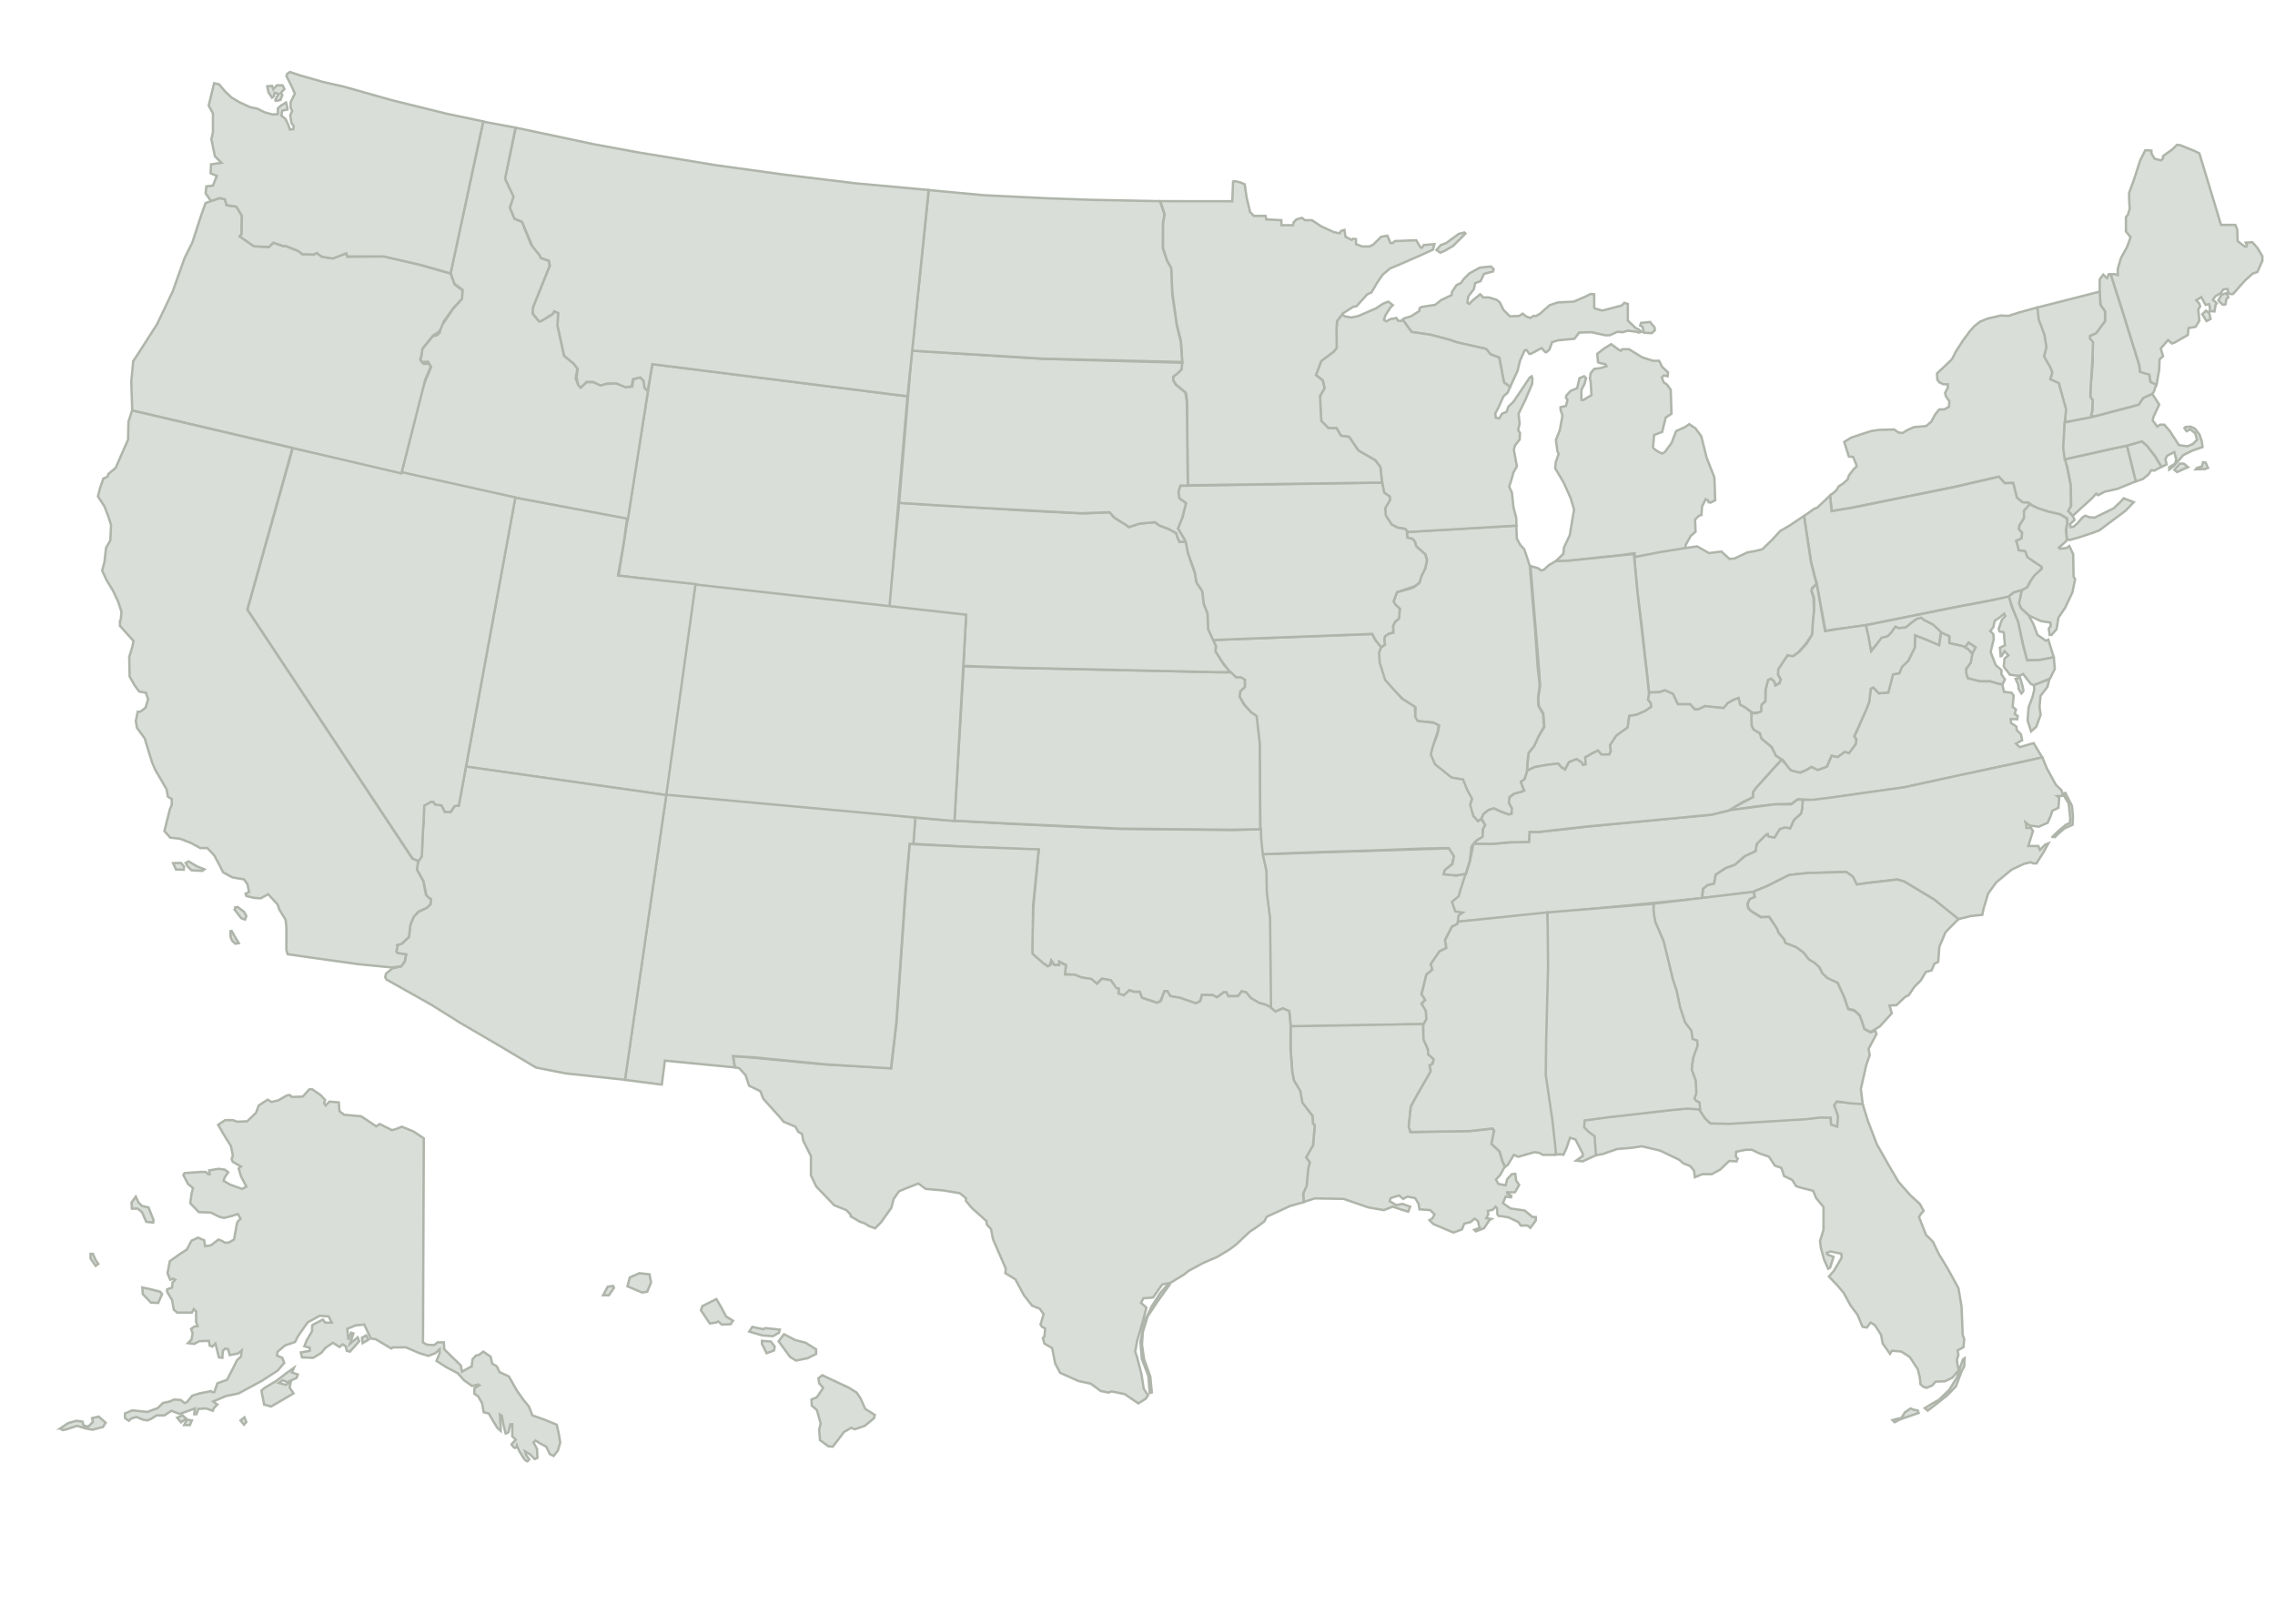 <?xml version="1.0" encoding="utf-8"?>
<!-- Generator: Adobe Illustrator 15.0.0, SVG Export Plug-In . SVG Version: 6.00 Build 0)  -->
<!DOCTYPE svg PUBLIC "-//W3C//DTD SVG 1.1//EN" "http://www.w3.org/Graphics/SVG/1.1/DTD/svg11.dtd">
<svg version="1.1"
	 xmlns:x="http://ns.adobe.com/Extensibility/1.0/" xmlns:i="http://ns.adobe.com/AdobeIllustrator/10.0/" xmlns:graph="http://ns.adobe.com/Graphs/1.0/" i:viewOrigin="0 0" i:rulerOrigin="0 512" i:pageBounds="0 0 717 -512"
	 xmlns="http://www.w3.org/2000/svg" xmlns:xlink="http://www.w3.org/1999/xlink" xmlns:a="http://ns.adobe.com/AdobeSVGViewerExtensions/3.0/"
	 x="0px" y="0px" width="717px" height="512px" viewBox="0 0 717 512" enable-background="new 0 0 717 512" xml:space="preserve">
<g id="Layer_1" i:layer="yes" i:dimmedPercent="50" i:rgbTrio="#4F008000FFFF">
	<g>
		<path id="HI" fill="#DADED9" stroke="#AFB5AA" stroke-width="0.75" d="M190.081,408.293l1.462-2.68l1.706-0.243l0.244,0.612
			l-1.584,2.311H190.081z M197.756,405.494l4.629,1.948l1.585-0.242l1.217-2.925l-0.487-2.561l-3.167-0.365l-3.045,1.34
			L197.756,405.494z M220.903,413.044l2.801,4.144l1.828-0.245l0.853-0.364l1.097,0.975l2.8-0.122l0.732-1.097l-2.192-1.34
			l-1.463-2.801l-1.583-2.681l-4.385,2.193L220.903,413.044z M236.129,419.747l0.976-1.462l3.532,0.73l0.488-0.366l4.629,0.486
			l-0.243,0.976l-1.949,1.097l-3.291-0.242L236.129,419.747L236.129,419.747z M240.149,423.642l1.462,2.926l2.315-0.853l0.244-1.218
			l-1.218-1.583l-2.803-0.243V423.642L240.149,423.642z M245.39,422.792l1.704-2.194l3.534,1.828l3.289,0.854l3.288,2.069v1.463
			l-2.679,1.341l-3.654,0.729l-1.828-1.096L245.39,422.792z M257.937,434.486l1.218-0.973l2.558,1.217l5.726,2.679l2.558,1.585
			l1.218,1.824l1.462,3.293l3.047,1.947l-0.245,0.977l-2.924,2.435l-3.167,1.097l-1.096-0.487l-2.315,1.339l-1.827,2.436
			l-1.706,2.193l-1.34-0.121l-2.68-1.947l-0.243-3.412l0.487-1.83l-1.218-4.262l-1.583-1.34l-0.122-1.949l1.705-0.729l1.583-2.317
			l0.367-0.729l-1.218-1.34L257.937,434.486L257.937,434.486z"/>
		<path id="AK" fill="#DADED9" stroke="#AFB5AA" stroke-width="0.75" d="M133.557,358.834l-0.245,64.324l1.219,0.73l2.315,0.121
			l1.097-0.852h1.949l0.121,2.19l5.239,5.117l0.365,1.948l2.56-1.461l0.486-0.122l0.245-2.315l1.098-1.218l0.853-0.123l1.46-1.094
			l2.315,1.583l0.487,2.192l1.461,0.854l0.854,1.826l2.925,1.34l2.557,4.508l2.071,2.922l1.704,2.073l1.098,2.8l3.777,1.339
			l3.898,1.586l0.73,3.287l0.366,2.315l-0.73,2.558l-1.34,1.708l-1.218-0.61l-1.097-2.315l-2.072-1.095l-1.339-0.854l-0.609,0.608
			l1.097,2.072l0.122,2.802l-0.854,0.366l-1.461-1.464l-1.584-0.975l0.367,1.22l0.974,1.341l-0.609,0.608
			c0,0-0.609-0.243-0.973-0.73c-0.369-0.488-1.587-2.559-1.587-2.559l-0.73-1.705c0,0-0.244,0.974-0.73,0.732
			c-0.487-0.246-0.976-1.098-0.976-1.098l1.341-1.465l-1.097-1.094v-3.777h-0.609l-0.61,2.559l-0.853,0.367l-0.731-2.804
			l-0.488-2.803l-0.61-0.365l0.245,4.265v0.854l-1.096-0.976l-2.679-4.509l-1.584-0.364l-0.488-2.804l-1.218-2.188l-1.218-0.855
			v-1.708l1.584-0.969l-0.366-0.248l-1.948,0.486l-2.56-1.826l-1.948-2.192l-3.655-1.948l-3.046-1.949l0.975-2.437v-1.219
			l-1.341,1.219l-2.191,0.854l-2.802-0.854l-4.264-1.827h-4.141l-0.488,0.365l-4.872-2.923l-1.585-0.243l-2.07-4.387l-2.679,0.244
			l-2.681,1.096l0.364,3.409l0.853-2.19l0.73,0.244l-1.096,3.286l2.436-2.068l0.487,1.219l-2.922,3.289l-0.975-0.244l-0.366-1.459
			l-0.975-0.61l-0.974,0.852l-2.071-1.34l-2.315,1.581l-1.341,1.586l-2.557,1.585l-3.534-0.126l-0.364-1.579l2.801-0.489v-0.977
			l-1.703-0.482l0.729-1.83l1.706-2.923v-1.34l0.122-0.609l3.288-1.707l0.73,0.974h2.071l-0.975-1.948l-2.802-0.241l-3.775,2.069
			l-1.829,2.558l-1.339,1.95l-0.853,1.705l-3.168,1.096l-2.315,1.95l-0.242,1.217l1.704,0.733l0.61,1.582l-2.072,2.436l-4.873,3.165
			l-5.846,3.171l-1.583,0.854l-4.021,0.849l-4.021,1.708l1.339,0.977l-1.096,1.094l-0.365,0.855l-2.07-0.732l-2.437,0.123
			l-0.609,1.705h-0.732l0.245-1.828l-2.681,0.974l-2.192,0.732l-2.558-0.974l-2.193,1.459h-2.438l-1.583,0.977l-1.219,0.607
			l-1.583-0.245l-1.949-0.852l-1.706,0.489l-0.731,0.729l-1.218-0.85v-1.464l2.315-0.974l4.752,0.487l3.289-1.22l1.584-1.583
			l2.192-0.487l1.34-0.609l2.072,0.121l1.218,0.976l0.73-0.245l1.706-2.069l2.314-0.729l2.558-0.488l0.975-0.244l0.488,0.364h0.609
			l0.973-2.801l3.046-1.097l1.463-2.802l1.705-3.409l1.218-1.098l0.244-1.949l-1.217,0.975l-2.559,0.485l-0.487-1.826l-0.975-0.243
			l-0.73,0.731l-0.124,2.194l-1.095-0.126l-1.097-4.382l-0.974,0.974l-0.854-0.366l-0.244-1.46l-3.045,0.121l-1.584,0.85
			l-1.949-0.241l1.096-1.099l0.367-1.945l-0.489-1.464l1.098-0.73l0.974-0.122l-0.488-1.342v-3.284l-0.73-0.734l-0.609,1.096h-4.628
			l-1.098-0.973l-0.486-2.923l-1.584-2.68v-0.733l1.584-0.61l0.121-1.581l0.854-0.855l-0.61-0.364l-0.974,0.364l-0.853-2.07
			l0.731-3.774l3.412-2.437l1.948-1.218l1.461-2.804l2.072-0.976l1.949,0.854l0.243,1.826l1.828-0.242l2.437-1.828l1.217,0.485
			l0.732,0.488h1.219l1.705-0.974l0.609-3.289c0,0,0.244-2.191,0.731-2.558c0.486-0.367,0.73-0.731,0.73-0.731l-0.852-1.463
			l-1.949,0.609l-2.436,0.608l-1.462-0.363l-2.68-1.339l-3.777-0.124l-2.68-2.803l0.365-2.924l0.488-1.827l-1.584-1.34l-1.462-2.802
			l0.367-0.609l5.116-0.364h1.583l0.732,0.729h0.486l-0.122-1.218l2.924-0.488l1.949,0.247l1.097,0.851l-1.097,1.585l-0.364,1.093
			l2.07,1.217l3.776,1.345l1.34-0.733l-1.706-3.287l-0.73-2.437l0.73-0.609l-2.558-1.462l-0.365-0.854l0.365-1.216l-0.609-2.924
			l-2.192-3.531l-1.828-3.17l2.192-1.46h2.437l1.339,0.486l3.168-0.123l2.801-2.68l0.854-2.313l2.801-1.826l1.22,0.729l2.071-0.487
			l2.801-1.584l0.853-0.121l0.73,0.606l3.412-0.119l2.071-2.316h0.854l2.679,1.829l1.461,1.584l-0.366,0.849l0.488,0.856
			l1.218-1.219l2.924,0.244l0.244,2.801l1.461,1.098l5.36,0.486l4.751,3.168l1.096-0.73l3.9,1.949l1.583-0.488l1.462-0.609
			l3.654,1.462L133.557,358.834L133.557,358.834z M46.818,380.64l1.584,4.022l-0.122,0.729l-2.193-0.244l-1.341-3.045l-1.339-1.095
			h-1.827l-0.122-1.951l1.34-1.828l0.852,1.828l1.096,1.098L46.818,380.64z M44.87,405.856l2.801,0.61l2.802,0.733l0.609,0.728
			l-1.218,2.803l-2.314-0.122l-2.559-2.681L44.87,405.856z M29.277,395.259l0.853,1.949l0.852,1.22l-0.852,0.607l-1.585-2.316v-1.46
			H29.277L29.277,395.259z M18.922,450.324l2.558-1.707l2.559-0.732l1.948,0.243l0.366,1.22l1.461,0.367l1.463-1.461l-0.244-1.219
			l2.072-0.489l2.192,1.948l-0.852,1.341l-3.29,0.854l-2.07-0.364l-2.802-0.854l-3.289,1.097l-1.219,0.245l-0.852-0.489V450.324z
			 M55.834,446.91l1.218,1.464l1.582-1.218l-1.096-0.977L55.834,446.91z M58.026,449.228l0.853-1.709l1.583,0.245l-0.609,1.464
			H58.026z M75.812,447.764l1.097,1.341l0.73-0.851l-0.608-1.463L75.812,447.764z M82.392,438.385l0.852,4.387l2.194,0.608
			l3.775-2.194l3.29-1.947l-1.218-1.829l0.366-1.826l-1.584,0.973l-2.192-0.608l1.218-0.854l1.461,0.611l2.923-1.342l0.366-1.095
			l-1.828-0.612l0.609-1.459l-2.071,1.459l-3.533,2.685l-3.655,2.189L82.392,438.385L82.392,438.385z M114.307,423.4l1.828-1.099
			l-0.73-1.336l-1.34,0.729L114.307,423.4z"/>
		<path id="FL" fill="#DADED9" stroke="#AFB5AA" stroke-width="0.75" d="M587.005,347.883l1.709,5.516l2.812,7.34l4.018,7.066
			l2.803,4.753l3.654,4.14l3.047,2.805l1.217,2.189l-0.854,0.976l-0.608,0.976l2.195,5.604l2.193,2.192l1.946,4.022l2.681,4.383
			l3.411,6.214l0.975,5.725l0.366,9.014l0.487,1.342l-0.244,2.557l-1.828,0.975l0.244,1.462l-0.488,1.462l0.244,1.829l0.367,1.461
			l-2.074,2.437l-2.313,1.095l-2.923,0.125l-1.096,1.215l-1.828,0.734l-0.973-0.369l-0.855-0.729l-0.242-2.193l-0.609-2.559
			l-2.558-3.896l-2.684-1.707l-2.922-0.243l-0.608,0.976l-2.313-3.29l-0.488-2.681l-1.949-3.045l-1.34-0.851l-1.219,1.584
			l-1.342-0.245l-1.581-3.776l-2.194-2.923l-2.19-4.021l-1.951-2.313l-2.68-2.803l1.585-1.829l2.437-4.142l-0.124-1.216l-3.41-0.733
			l-1.218,0.489l0.242,0.489l1.949,0.727l-1.094,3.414l-0.61,0.363l-1.34-3.045l-0.976-3.656l-0.244-2.07l1.095-3.533v-7.187
			l-2.313-2.802l-0.973-2.313l-3.898-0.977l-1.463-0.485l-1.217-1.95l-2.56-1.217l-0.854-2.561l-2.067-0.731l-1.83-2.799
			l-3.166-1.097l-2.194-1.097h-1.948l-3.044,0.609l-0.123,1.46l0.607,0.732l-0.363,0.852l-2.313-0.119l-2.805,2.678l-2.678,1.463
			h-2.926l-2.437,0.973l-0.242-2.069l-1.218-1.462l-2.193-0.854l-1.219-1.098l-6.089-2.924l-5.728-1.34l-3.287,0.489l-4.509,0.365
			l-4.509,1.583l-2.621,0.464l-0.179-6.068l-1.949-1.459l-1.34-1.344l0.242-2.312l7.676-0.974l19.247-2.194l5.117-0.487l4.097,0.212
			l1.949,2.925l1.097,1.095l6.104,0.388l8.151-0.488l16.212-0.972l4.103-0.509l3.85,0.154l0.323,2.193l1.684,0.608l0.172-3.489
			l-1.148-3.145l0.985-1.084l4.186,0.341L587.005,347.883L587.005,347.883z M596.458,447.66l1.829-0.487l0.976-0.185l1.097-1.765
			l1.766-1.219l0.976,0.364l1.278,0.246l0.303,0.791l-2.618,0.915l-3.167,1.094l-1.766,0.913L596.458,447.66L596.458,447.66z
			 M606.63,443.885l0.913,0.787l2.073-1.581l4.021-3.169l2.803-2.923l1.889-4.993l0.73-1.28l0.122-2.558l-0.547,0.364l-0.734,2.133
			l-1.095,3.473l-2.436,3.96l-3.292,3.166l-2.559,1.462L606.63,443.885L606.63,443.885z"/>
		<path id="NH" fill="#DADED9" stroke="#AFB5AA" stroke-width="0.75" d="M678.176,124.287l0.651-0.811l0.822-2.479l-1.917-0.689
			l-0.363-2.314l-2.924-0.852l-0.243-2.069l-5.482-17.667l-3.467-10.958l-0.676-0.003l-0.49,1.218l-0.486-0.365l-0.73-0.731
			l-1.097,1.462l-0.035,3.791l0.233,4.271l1.463,2.071v3.047l-2.802,3.813l-1.95,0.854v0.852l0.854,1.341v6.456l-0.61,6.944
			l-0.124,3.653l0.734,0.976l-0.123,3.412l-0.367,1.339l0.732,0.536l12.65-3.335l1.639-0.455l1.39-2.089L678.176,124.287
			L678.176,124.287z"/>
		<g id="MI" i:knockout="Off">
			<path id="MI-" fill="#DADED9" stroke="#AFB5AA" stroke-width="0.75" d="M540.318,150.522l-2.437-6.215l-1.707-6.821l-1.825-2.437
				l-1.949-1.339l-1.22,0.852l-2.924,1.341l-1.461,3.776l-2.072,2.802l-0.852,0.487l-1.097-0.487c0,0-1.949-1.096-1.826-1.583
				c0.12-0.488,0.364-3.777,0.364-3.777l2.559-0.974l0.609-2.559l0.487-1.949l1.827-1.218l-0.245-7.554l-1.218-1.704l-0.974-0.609
				l-0.609-1.585l0.609-0.609l1.218,0.244l0.122-1.218l-1.827-1.705l-0.976-1.951h-1.947l-3.412-1.094l-4.143-2.56h-2.07
				l-0.488,0.487l-0.73-0.365l-2.313-1.707l-2.194,1.34l-2.191,1.706l0.242,2.68l0.731,0.244l1.585,0.365l0.365,0.61l-1.95,0.609
				l-1.949,0.245l-1.096,1.338l-0.245,1.583l0.245,1.218l0.244,4.142l-2.681,1.584l-0.488-0.123v-3.168l0.976-1.827l0.487-1.827
				l-0.609-0.609l-1.462,0.609l-0.731,3.167l-2.07,0.852l-1.34,1.463l-0.123,0.729l0.489,0.61l-0.489,1.95l-1.705,0.363v0.855
				l0.609,1.826l-0.854,4.629l-1.217,3.046l0.486,3.533l0.365,0.852l-0.608,1.827l-0.243,0.61l-0.244,2.071l2.68,4.508l2.193,4.871
				l1.097,3.656l-0.609,3.533l-0.731,4.507l-1.828,3.898l-0.242,2.07l-2.457,2.324l3.324-0.121l16.139-1.705l5.484-0.742
				l0.073,1.254l5.162-0.914l7.762-1.133l2.903-0.348l0.104-0.442l0.123-1.097l1.583-2.802l1.507-1.309l-0.166-3.807l1.203-1.203
				l0.822-0.26l0.167-2.68l1.157-2.284l0.79,0.456l0.124,0.489l0.608,0.122l1.462-0.73L540.318,150.522L540.318,150.522z"/>
			<path id="SP-" fill="#DADED9" stroke="#AFB5AA" stroke-width="0.75" d="M452.723,78.797l1.379-1.551l1.637-0.602l4.049-2.929
				l1.723-0.429l0.343,0.343l-3.876,3.876l-2.498,1.464l-1.551,0.689L452.723,78.797L452.723,78.797z M517.66,103.008l0.487,1.89
				l2.437,0.121l0.976-0.914c0,0-0.062-1.097-0.305-1.218c-0.243-0.122-1.218-1.401-1.218-1.401l-1.644,0.184l-1.22,0.12
				l-0.243,0.854L517.66,103.008L517.66,103.008z M442.077,100.768l0.54-0.438l2.071-0.609l2.679-1.705v-0.731l0.488-0.487
				l4.508-0.731l1.826-1.461l3.289-1.584l0.121-0.976l1.463-2.191l1.34-0.608l0.976-1.34l1.706-1.706l3.287-1.828l3.533-0.366
				l0.854,0.853l-0.243,0.732l-2.803,0.731l-1.097,2.314l-1.703,0.609l-0.367,1.827l-1.827,2.436l-0.243,1.948l0.609,0.366
				l0.729-0.853l2.681-2.192l0.974,0.975h1.707l2.437,0.729l1.094,0.854l1.098,2.314l2.072,2.071l2.924-0.121l1.095-0.731
				l1.22,0.975l1.219,0.365l0.974-0.608h0.853l1.219-0.731l3.047-2.68l2.556-0.853l4.995-0.244l3.411-1.462l1.949-0.974l1.096,0.123
				v4.264l0.368,0.243l2.19,0.609l1.462-0.366l4.631-1.218l0.851-0.853l1.098,0.366v5.239l2.437,2.315l0.974,0.487l0.975,0.732
				l-0.975,0.242l-0.608-0.242l-2.802-0.367l-1.584,0.488l-1.705-0.121l-2.437,1.095h-1.34l-4.386-0.974l-3.899,0.121l-1.461,1.949
				l-5.239,0.488l-1.827,0.609l-0.851,2.316l-0.977,0.852l-0.364-0.122l-1.097-1.218l-3.411,1.828h-0.488l-0.852-1.219l-0.609,0.121
				l-1.463,3.289l-0.73,3.047l-2.396,5.275l-0.887-0.78l-1.034-0.778l-1.462-7.752l-2.672-1.033l-1.545-1.722l-9.137-2.066
				l-2.152-0.776l-6.201-1.639l-5.944-0.861L442.077,100.768L442.077,100.768z"/>
		</g>
		<path id="VT" fill="#DADED9" stroke="#AFB5AA" stroke-width="0.75" d="M650.808,133.054l0.239-4.029l-2.18-8.127l-0.487-0.242
			l-2.19-0.977l0.608-2.192l-0.608-1.584l-2.034-3.496l0.729-2.924l-0.61-3.898l-1.826-4.873l-0.605-3.711l19.907-5.071l0.232,4.16
			l1.445,2.067v3.046l-2.793,3.812l-1.95,0.861l-0.008,0.845l0.984,1.144l-0.233,6.103l-0.458,6.977l-0.172,4.189l0.73,0.975
			l-0.121,3.444l-0.365,1.273l0.764,0.549l-5.604,1.134L650.808,133.054L650.808,133.054z"/>
		<path id="ME" fill="#DADED9" stroke="#AFB5AA" stroke-width="0.75" d="M709.854,76.366l1.462,1.584l1.705,2.8v1.462l-1.584,3.533
			l-1.461,0.488l-2.557,2.314l-3.656,4.142c0,0-0.488,0-0.976,0c-0.488,0-0.729-1.584-0.729-1.584l-1.339,0.122l-0.733,1.097
			l-1.826,1.096l-0.732,1.096l1.221,1.097l-0.367,0.487l-0.368,2.071l-1.458-0.122v-1.219l-0.244-0.975l-1.097,0.244l-1.34-2.437
			l-1.585,0.975l0.976,1.097l0.243,0.854l-0.606,0.973l0.243,2.315l0.12,1.218l-1.218,1.95l-2.194,0.365l-0.243,2.192l-4.02,2.315
			l-0.976,0.365l-1.216-1.097l-2.316,2.679l0.732,2.438l-1.097,0.975l-0.12,3.29l-0.849,4.717l-1.857-0.87l-0.365-2.315
			l-2.922-0.853l-0.245-2.071l-5.482-17.664l-3.54-11.033l1.072-0.088l1.139,0.309v-1.948l0.988-3.389l1.949-3.533l1.095-3.045
			l-1.463-1.828v-4.506l0.608-0.731l0.61-2.071l-0.122-1.096l-0.122-3.655l1.341-3.654l2.192-6.701l1.582-3.167h0.978l0.976,0.121
			v0.854l0.973,1.706l2.072,0.486l0.609-0.609V49.2l3.046-2.194l1.338-1.34l1.098,0.123l4.507,1.828l1.462,0.731l6.821,22.538h4.507
			l0.61,1.461L705.225,76l2.193,1.706h0.61l0.121-0.365l-0.366-0.853L709.854,76.366L709.854,76.366z M694.081,99.083l1.158-1.157
			l1.036,0.792l0.424,1.828l-1.278,0.67L694.081,99.083z M699.138,94.637l1.339,1.401c0,0,0.977,0.06,0.977-0.184
			c0-0.243,0.181-1.522,0.181-1.522l0.67-0.609l-0.608-1.34l-1.522,0.548L699.138,94.637z"/>
		<path id="RI" fill="#DADED9" stroke="#AFB5AA" stroke-width="0.75" d="M673.103,151.771l-2.784-11.271l4.724-1.39l1.65,1.451
			l2.495,3.257l2.024,3.316l-2.261,1.225l-0.975-0.122l-0.854,1.34l-1.827,1.462L673.103,151.771L673.103,151.771z"/>
		<path id="NY" fill="#DADED9" stroke="#AFB5AA" stroke-width="0.75" d="M640.18,159.192l-0.852-0.73l-1.95-0.122l-1.707-1.462
			l-1.229-4.619l-2.604,0.068l-1.845-2.041l-14.604,3.303l-32.406,6.577l-5.673,0.927l-0.558-4.875l1.076-0.847l0.974-0.854
			l0.732-1.218l1.338-0.853l1.462-1.341l0.367-1.219l1.583-2.07l0.854-0.731l-0.122-0.73l-0.976-2.314l-1.339-0.122l-1.46-4.63
			l2.191-1.339l3.288-1.098l3.045-0.974l2.438-0.365l4.749-0.122l1.463,0.975l1.22,0.121l1.582-0.974l1.948-0.853l3.9-0.365
			l1.583-1.341l1.341-2.436l1.217-1.462h1.583l1.463-0.853l0.124-1.706l-1.099-1.585l-0.244-1.095l0.854-1.584v-1.096h-1.34
			l-1.341-0.609l-0.608-0.854l-0.121-1.948l4.385-4.142l0.484-0.609l1.099-2.193l2.192-3.411l2.071-2.801l1.583-1.827l1.822-1.377
			l2.32-0.939l4.141-0.974l2.438,0.123l3.411-1.098l5.7-1.561l0.393,3.753l1.826,4.874l0.608,3.897l-0.729,2.922l1.948,3.413
			l0.611,1.584l-0.611,2.192l2.191,0.975l0.49,0.244l2.312,8.284l-0.403,3.812l-0.365,8.163l0.608,4.14l0.609,2.681l1.097,5.482
			v6.093l-0.851,1.705l1.384,1.501l0.601,1.264l-1.461,1.34l0.243,0.974l0.974-0.243l1.098-0.974l1.704-1.95l0.854-0.487
			l1.219,0.487l1.706,0.123l5.967-2.924l2.194-2.072l0.975-1.095l3.168,1.217l-2.558,2.679l-2.926,2.194l-5.36,4.019l-1.948,0.73
			l-4.384,1.464l-3.047,0.851l-0.887-0.4l-0.184-2.781l0.364-2.07l-0.121-1.584l-2.119-1.279l-3.41-0.733l-2.926-0.852
			L640.18,159.192L640.18,159.192z"/>
		<path id="PA" fill="#DADED9" stroke="#AFB5AA" stroke-width="0.75" d="M636.22,186.281l0.984-0.204l1.755-0.945l0.915-1.872
			l1.218-1.704l2.438-2.314v-0.608l-1.83-1.219l-2.68-1.828l-0.73-1.949l-2.07-0.244l-0.121-0.854l-0.61-2.068l1.705-0.852
			l0.123-1.829l-0.976-0.975l0.122-1.219l1.462-2.313v-2.316l2.032-1.994l-0.692-0.509l-1.901-0.145l-1.729-1.464l-1.17-4.606
			l-2.642,0.076l-1.852-2.038l-13.629,3.164l-32.406,6.579l-6.699,1.096l-0.47-4.914l-4.04,3.819l-0.975,0.365l-3.166,2.267
			l2.192,14.423l1.871,7.331l2.689,14.515l2.466-0.48l8.999-1.133l28.582-5.775l11.209-2.129l6.256-1.223l0.201-0.18l1.583-1.217
			L636.22,186.281L636.22,186.281z"/>
		<path id="NJ" fill="#DADED9" stroke="#AFB5AA" stroke-width="0.75" d="M639.651,158.978l-1.75,2.061v2.315l-1.461,2.314
			l-0.121,1.218l0.975,0.975l-0.124,1.827l-1.706,0.854l0.612,2.07l0.119,0.852l2.071,0.244l0.732,1.949l2.679,1.828l1.828,1.219
			v0.608l-2.248,2.032l-1.218,1.706l-1.097,2.069l-1.706,0.977l-0.349,1.207l-0.181,0.914l-0.462,1.963l0.824,1.692l2.438,2.192
			l3.651,1.705l3.045,0.488l0.124,1.097l-0.61,0.729l0.245,2.071h0.61l1.581-1.827l0.607-3.654l2.075-3.046l2.312-4.874l0.854-4.141
			l-0.488-0.854l-0.12-7.066l-1.218-2.557l-0.855,0.609l-2.07,0.244l-0.366-0.365l0.854-0.732l1.583-1.461l0.049-0.825l-0.289-2.588
			l0.433-2.069l-0.091-1.484l-2.114-1.32l-3.838-0.886l-3.118-1.041L639.651,158.978L639.651,158.978z"/>
		<path id="DE" fill="#DADED9" stroke="#AFB5AA" stroke-width="0.75" d="M636.597,188.984l0.277-1.617l0.282-1.274l-1.222,0.299
			l-1.217,0.353l-1.662,1.33l1.295,3.799l1.706,4.266l1.585,7.309l1.218,4.75l3.775-0.119l4.627-0.895l-1.705-5.562l-0.731,0.365
			l-2.681-1.828l-1.339-3.533l-1.462-2.68l-2.371-2.162l-0.649-1.58L636.597,188.984L636.597,188.984z"/>
		<path id="MD" fill="#DADED9" stroke="#AFB5AA" stroke-width="0.75" d="M647.271,207.172l-4.527,0.906l-3.875,0.088l-1.39-5.215
			l-1.448-6.91l-1.94-4.662l-0.97-3.314l-5.656,1.223l-11.211,2.127l-28.223,5.689l0.854,3.776l0.729,4.265l0.244-0.244l1.585-1.827
			l1.706-1.974l1.827-0.463l1.096-1.096l1.338-1.949l0.976,0.486l2.192-0.242l1.951-1.584l1.512-1.096l1.39-0.366l1.241,0.852
			l2.189,1.099l1.463,1.338l0.915,1.158l3.104,1.279v2.191l4.143,0.975l0.863,0.409l1.062-1.528l2.172,1.484l-0.963,1.87
			l-0.575,3.003l-1.34,1.95v1.583l0.488,1.341l3.813,1.021l3.25-0.047l2.314,0.732l1.582,0.244l0.73-1.584l-1.095-1.584v-1.34
			l-1.828-1.584l-1.582-4.143l0.975-4.02l-0.122-1.584l-0.975-0.975c0,0,1.097-1.219,1.097-1.705s0.364-1.584,0.364-1.584
			l1.461-0.975l1.462-1.218l0.364,0.73l-1.095,1.219l-0.974,2.802l0.242,0.852l1.34,0.244l0.365,4.141l-1.581,0.734l0.241,2.679
			l0.366-0.123l0.854-1.463l1.216,1.342l-1.216,0.975l-0.245,2.558l1.95,2.559l2.922,0.366l1.218-0.61l2.439,3.153l1.024,0.404
			l5.016-2.109l1.513-3.031L647.271,207.172L647.271,207.172z M635.238,213.975l0.853,1.889l0.122,1.341l0.854,1.402
			c0,0,0.668-0.671,0.668-0.915s-0.55-2.316-0.55-2.316l-0.547-1.765L635.238,213.975L635.238,213.975z"/>
		<path id="VA" fill="#DADED9" stroke="#AFB5AA" stroke-width="0.75" d="M641.13,217.459l-0.111-1.465l4.865-1.921l-0.581,2.424
			l-2.2,2.849l-0.316,3.454l0.348,2.556l-1.378,3.753l-1.63,1.442l-1.107-3.499l0.336-4.104l1.195-3.153L641.13,217.459
			L641.13,217.459z M643.646,238.788l-43.84,9.476l-28.201,3.978l-5.035-0.282l-1.947,1.452l-5.53,0.166l-6.315,0.738l-8.226,1.216
			l7.89-4.229l-0.011-1.562l1.145-1.616l7.953-8.669l2.976,3.372l2.851,0.729l1.918-0.86l1.684-0.988l1.912,1.014l2.948-1.076
			l1.415-3.435l1.96,0.407l2.151-1.606l1.356,0.374l2.131-2.771l0.262-1.569l-0.726-0.962l0.758-1.407l3.971-9.25l0.466-4.321
			l0.927-0.397l1.642,1.843l2.967-0.227l1.453-5.709l2.104-0.421l0.793-2.065l1.942-1.769l2.086-4.293l0.066-3.817l7.402,2.88
			c0.512,0.257,0.627-3.804,0.627-3.804l2.751,1.203l0.057,2.213l4.357,0.98l1.604,0.887l1.253,1.549l-0.495,2.75l-1.468,1.953
			l0.084,1.551l0.444,1.396l3.751,0.953l3.356,0.032l2.311,0.722l1.466,0.234l0.539,2.328l2.401,0.304l0.655,0.901l-0.33,3.535
			l1.035,0.831l-0.361,1.455l0.928,0.596l-0.169,1.041l-2.028-0.069l0.068,1.217l1.718,1.163l0.091,1.064l1.335,1.345l0.372,1.902
			l-1.927,1.041l1.186,1.127l4.372-1.271L643.646,238.788L643.646,238.788z"/>
		<path id="WV" fill="#DADED9" stroke="#AFB5AA" stroke-width="0.75" d="M588.035,197.038l0.842,3.727l0.816,4.544l1.604-1.944
			l1.705-2.313l1.912-0.465l1.097-1.096l1.34-1.949l1.088,0.488l2.192-0.244l1.951-1.584l1.514-1.098l1.39-0.362l0.981,0.765
			l2.747,1.373l1.46,1.341l1.036,0.974l-0.574,4.186l-4.396-1.914l-3.202-1.223l-0.074,3.902l-2.07,4.172l-1.906,1.827l-0.898,2.073
			l-1.99,0.378l-0.68,2.715l-0.787,2.975l-2.988,0.258l-1.75-1.839l-0.807,0.421l-0.479,4.123l-1.017,2.664l-3.738,8.254
			l0.676,0.875l-0.154,1.44l-2.118,2.926l-1.361-0.411l-2.235,1.628l-1.916-0.432l-1.507,3.434c0,0-2.457,1.076-2.958,1.03
			c-0.12-0.011-1.859-0.94-1.859-0.94l-1.76,1.039l-1.816,0.785l-2.822-0.668l-0.844-0.88l-1.652-2.276l-2.369-1.502l-1.291-2.731
			l-3.226-2.611l-0.489-1.706l-1.946-1.098l-0.609-1.217l-0.187-3.959l1.646-0.061l1.461-0.608l0.125-2.072l1.217-1.096l0.121-3.775
			l0.731-2.926l0.972-0.487l0.976,0.854l0.368,1.338l1.339-0.729l0.364-1.218l-0.852-1.341v-1.827l0.729-0.976l1.707-2.558
			l0.976-1.097l1.582,0.364l1.706-1.219l2.315-2.559l1.704-2.921l0.245-4.267l0.364-3.774v-3.534l-0.854-2.314l0.731-1.096
			l0.968-0.975l2.63,14.941l3.49-0.567L588.035,197.038L588.035,197.038z"/>
		<path id="OH" fill="#DADED9" stroke="#AFB5AA" stroke-width="0.75" d="M568.551,162.646l-4.594,3.055l-2.922,1.706l-2.561,2.802
			l-3.043,2.924l-2.438,0.609l-2.192,0.364l-4.144,1.95l-1.584,0.121l-2.557-2.315l-3.898,0.489l-1.949-1.098l-1.795-1.02
			l-3.688,0.533l-7.673,1.218l-8.446,1.646l0.976,11.024l1.341,10.354l1.948,17.664l0.427,3.643l3.106-0.1l1.829-0.608l2.534,1.135
			l1.558,3.286l3.874-0.011l1.425,1.596l1.326-0.05l1.915-1.011l1.886,0.279l4.086,0.366l1.302-1.608l1.766-0.974l1.562-0.515
			l0.486,2.072l1.342,0.731l2.617,1.764l1.646-0.059l1.004-0.373l0.14-2.079l1.195-1.098l0.074-3.61l0.773-3.099l0.976-0.452
			l0.996,0.865l0.406,1.278l1.296-0.782l0.329-1.1l-0.839-1.435l0.049-1.744l0.564-0.808l1.623-2.491l0.791-1.163l1.584,0.365
			l1.704-1.219l2.314-2.559l2.09-3.074l0.239-3.809l0.368-3.777l-0.136-3.998l-0.718-2.182l0.266-0.896l1.358-1.318l-1.724-6.816
			L568.551,162.646L568.551,162.646z"/>
		<path id="IN" fill="#DADED9" stroke="#AFB5AA" stroke-width="0.75" d="M481.32,243.008l0.051-2.152l0.363-3.413l1.707-2.191
			l1.339-2.925l1.949-3.167l-0.366-4.385l-1.337-2.072l-0.246-2.435l0.608-4.143l-0.362-5.239l-0.977-12.06l-0.974-11.572
			l-0.731-8.832l2.314,0.67l1.096,0.73l0.851-0.243l1.586-1.462l2.133-1.219l3.838-0.122l16.567-1.705l4.2-0.403l1.134,12.025
			l3.204,27.764l0.451,4.348l-0.281,1.706l0.926,1.352l0.073,1.037l-1.901,1.203l-2.667,1.167l-2.413,0.418l-0.45,3.666
			l-3.447,2.499l-2.107,3.02l0.244,1.791l-0.438,1.157h-2.508l-1.193-1.219l-1.878,0.954l-2.022,1.13l0.121,2.3l-0.9,0.194
			l-0.351-0.765l-1.634-1.133l-2.451,1.011l-1.167,2.267l-1.083-0.609l-1.098-1.206l-3.365,0.367l-4.213,0.729L481.32,243.008
			L481.32,243.008z"/>
		<path id="IL" fill="#DADED9" stroke="#AFB5AA" stroke-width="0.75" d="M481.299,243.29l0.023-2.435l0.428-3.501l1.76-2.196
			l1.406-3.073l1.682-3.011l-0.279-3.96l-1.512-2.668l-0.072-2.521l0.523-3.972l-0.623-5.409l-0.803-11.889l-0.975-11.317
			l-0.695-8.771l-0.205-0.694l-0.609-1.948l-0.975-2.802l-1.219-1.34l-1.096-1.95l-0.176-4.136l-34.51,1.957l0.172,1.788
			l1.723,0.518l0.689,0.861l0.344,1.379l2.929,2.584l0.518,1.723l-0.518,2.584l-1.378,2.758l-0.517,1.895l-1.723,1.377l-1.378,0.518
			l-3.963,1.034l-0.518,1.378l-0.516,1.551l0.516,1.033l1.379,1.207l-0.174,3.102l-1.377,1.205l-0.517,1.205v2.067l-1.378,0.346
			l-1.207,0.861l-0.172,1.033l0.172,1.55l-1.293,0.989l-0.774,2.113l0.345,2.755l1.723,5.515l5.514,5.685l4.135,2.757l-0.172,3.273
			l0.688,1.033l4.824,0.344l2.067,1.034l-0.517,2.758l-1.723,4.479l-0.518,2.41l1.722,2.931l4.825,3.963l3.445,0.517l1.552,3.792
			l1.55,2.407l-0.689,2.241l1.206,3.102l1.379,1.551l1.065-0.661l0.683-1.566l1.668-1.316l1.607-0.463l1.961,0.891l2.732,1.036
			l0.897-0.225l0.149-1.702l-0.97-1.817l0.231-1.794l1.383-1.013l2.277-0.611l0.951-0.344l-0.461-1.046l-0.598-1.774l1.08-0.74
			L481.299,243.29L481.299,243.29z"/>
		<path id="CT" fill="#DADED9" stroke="#AFB5AA" stroke-width="0.75" d="M673.102,151.746l-2.772-11.212l-3.556,0.694l-15.997,3.574
			l0.755,2.431l1.096,5.482l0.135,6.756l-0.92,1.64l1.447,1.455l3.217-2.942l2.683-2.436l1.461-1.584l0.607,0.487l2.073-1.096
			l3.896-0.853L673.102,151.746L673.102,151.746z"/>
		<path id="WI" fill="#DADED9" stroke="#AFB5AA" stroke-width="0.75" d="M477.927,165.691l-0.05-2.379l-0.889-3.412l-0.487-4.629
			l-0.853-1.826l0.73-2.314l0.609-2.195l1.096-1.948l-0.486-2.559l-0.488-2.679l0.366-1.341l1.462-1.827l0.121-2.071l-0.608-0.975
			l0.487-1.949l-0.342-3.144l2.072-4.264l2.193-5.116l0.121-1.706l-0.244-0.73l-0.608,0.365l-3.169,4.752l-2.068,3.044l-1.463,1.341
			l-0.609,1.704l-1.474,0.61l-0.853,1.461l-1.096-0.243l-0.121-1.34l0.973-1.825l1.582-3.534l1.342-1.217l0.746-1.778l-1.929-1.432
			l-1.488-7.812l-2.674-1.013l-1.466-1.739l-9.141-2.05l-2.166-0.763l-6.191-1.633l-5.967-0.874l-2.835-3.866l-0.566,0.417
			l-0.903-0.122l-0.488-0.853l-1.004,0.225l-0.853,0.122l-1.34,0.73l-0.731-0.488l0.488-1.462l1.461-2.314l0.854-0.853l-1.463-1.097
			l-1.584,0.609l-2.192,1.463l-5.603,2.437l-2.193,0.487l-2.193-0.366l-0.739-0.663l-1.597,2.137l-0.172,2.068v6.375l-0.859,1.205
			l-3.964,2.929l-1.723,4.479l0.345,0.173l1.895,1.549l0.518,2.414l-1.38,2.41v2.93l0.346,4.996l2.239,2.24h2.584l1.379,2.412
			l2.585,0.344l2.929,4.308l5.341,3.101l1.549,2.067l0.69,5.599l0.518,2.498l1.721,1.207l0.174,1.035l-1.551,2.583l0.172,2.413
			l1.895,2.928l1.896,0.862l2.239,0.343l1.012,1.041L477.927,165.691L477.927,165.691z"/>
		<path id="NC" fill="#DADED9" stroke="#AFB5AA" stroke-width="0.75" d="M643.649,238.747l1.569,3.703l2.68,4.875l1.83,1.827
			l0.486,1.704l-1.829,0.125l0.608,0.483l-0.24,3.17l-1.949,0.974l-0.489,1.586l-0.976,2.19l-2.801,1.216l-1.827-0.241l-1.097-0.119
			l-1.218-0.978l0.245,0.978v0.729h1.462l0.607,0.977l-1.461,4.746h3.167l0.485,1.22l1.707-1.702l0.975-0.366l-1.462,2.679
			l-2.314,3.655h-0.976l-0.854-0.363l-2.07,0.486l-3.897,1.827l-4.873,4.021l-2.557,3.53l-1.465,4.874l-0.365,1.828l-3.531,0.364
			l-4.108,1.006l-7.496-6.178l-9.503-5.728l-2.193-0.609l-9.501,1.096l-3.225,0.569l-1.22-2.438l-2.235-1.598l-12.427,0.366
			l-5.483,0.608l-6.82,3.412l-4.631,1.948l-15.956,1.951l0.377-3.057l1.34-1.096l2.072-0.488l0.484-2.8l3.168-2.072l2.924-1.096
			l3.169-2.681l3.287-1.582l0.489-2.316l2.923-2.925l0.486-0.122c0,0,0,0.854,0.61,0.854c0.608,0,1.462,0.243,1.462,0.243
			l1.705-2.68l1.583-0.487l1.706,0.243l1.219-2.68l2.191-1.948l0.368-1.584l0.138-2.751l3.225-0.016l5.424-0.646l11.875-1.693
			l11.405-1.576l16.307-3.557l15.059-3.206l8.422-1.812L643.649,238.747L643.649,238.747z M646.864,263.771l1.95-1.89l2.376-1.948
			l1.159-0.488l0.121-1.523l-0.49-4.628l-1.094-1.766l-0.49-1.4l0.552-0.181l2.07,4.139l0.303,3.35l-0.12,2.559l-2.559,1.16
			l-2.131,1.823l-0.854,0.917l-0.791-0.123H646.864z"/>
		<path id="DC" fill="#DADED9" stroke="#AFB5AA" stroke-width="0.75" d="M621.675,205.988l-1.401-1.375l-0.93-0.518l1.085-1.522
			l2.179,1.468L621.675,205.988L621.675,205.988z"/>
		<path id="MA" fill="#DADED9" stroke="#AFB5AA" stroke-width="0.75" d="M692.359,147.518l1.636-0.517l0.348-1.292l0.773,0.086
			l0.775,1.722l-0.946,0.345l-2.93,0.086L692.359,147.518z M685.295,148.122l1.725-1.981h1.205l1.379,1.12l-1.81,0.775l-1.638,0.775
			L685.295,148.122L685.295,148.122z M659.074,131.552l13.297-3.497l1.705-0.487l1.442-2.106l2.815-1.254l2.179,3.326l-1.828,3.898
			l-0.245,1.097l1.464,1.949l0.852-0.609h1.339l1.706,1.95l2.925,4.508l2.68,0.364l1.705-0.73l1.34-1.341l-0.61-2.069l-1.581-1.218
			l-1.097,0.608l-0.729-0.975l0.362-0.365l1.585-0.122l1.34,0.609l1.46,1.827l0.734,2.193l0.241,1.828l-3.164,1.095l-2.928,1.462
			l-2.921,3.411L683.68,148v-0.729l1.825-1.098l0.368-1.339l-0.611-2.316l-2.192,1.097l-0.608,1.096l0.365,1.707l-1.558,0.754
			l-2.068-3.413l-2.559-3.289l-1.56-1.365l-4.925,1.413l-3.836,0.791l-15.581,3.461l-0.502-3.592l0.486-7.98l3.232-0.67
			L659.074,131.552L659.074,131.552z"/>
		<path id="TN" fill="#DADED9" stroke="#AFB5AA" stroke-width="0.75" d="M539.429,256.789l-39.106,3.773l-11.876,1.339l-3.481,0.389
			l-2.917-0.021l-0.165,3.091l-6.169,0.198l-5.238,0.487l-6.097-0.092l-1.065,5.327l-1.278,4.128l-2.481,2.075l-1.018,3.302
			l-0.242,1.949l-3.046,1.706l1.097,2.679l-0.729,3.291l-0.73,0.595l81.502-7.845l0.307-2.979l1.362-1.124l2.137-0.563l0.505-2.8
			l3.091-2.041l3.049-1.125l3.077-2.692l3.343-1.525l0.395-2.31l3.062-3.003l0.414-0.089c0,0,0.022,0.855,0.633,0.855
			c0.607,0,1.463,0.264,1.463,0.264l1.705-2.698l1.56-0.49l1.714,0.223l1.206-2.663l2.224-1.992l0.321-1.461l0.233-2.797l-1.62-0.15
			l-1.959,1.527l-5.271,0.023l-13.834,1.799L539.429,256.789L539.429,256.789z"/>
		<path id="AR" fill="#DADED9" stroke="#AFB5AA" stroke-width="0.75" d="M461.92,275.474l-2.998,0.539l-3.854-0.477l0.317-1.205
			l2.245-1.936l0.711-2.757l-1.379-2.241l-59.092,1.897l1.207,5.168v6.203l1.033,8.267l0.171,28.518l1.724,1.46l2.24-1.032
			l2.068,0.862l0.512,4.953l41.914-0.859l0.863-1.575l-0.217-2.675l-1.375-2.241l1.205-1.118l-1.205-1.892l0.516-1.893l1.032-4.225
			l1.897-1.552l-0.519-1.723l2.757-4.049l2.068-1.03l-0.086-1.125l-0.262-1.378l2.154-4.217l1.811-0.948l0.29-2.583l1.334-0.935
			l-2.369-0.369l-1.011-3.019l2.113-1.791l0.414-1.521l0.966-3.05L461.92,275.474L461.92,275.474z"/>
		<path id="MO" fill="#DADED9" stroke="#AFB5AA" stroke-width="0.75" d="M435.256,203.932l-1.898-2.328l-0.863-1.723l-48.495,1.809
			l-1.724,0.088l0.946,1.894l-0.171,1.724l1.895,2.93l2.327,3.1l2.325,2.066l1.627,0.174l1.129,0.688v2.239l-1.377,1.207
			l-0.346,1.723l1.551,2.584l1.895,2.238l1.896,1.379l1.033,8.787l0.235,27.184l0.174,3.53l0.345,4.059l16.904-0.654l17.486-0.517
			l15.677-0.604l8.784-0.173l1.634,2.582l-0.515,2.49l-2.326,1.812l-0.431,1.386l4.053,0.348l2.935-0.521l1.294-4.14l0.491-4.414
			l1.58-1.924l1.956-1.122l0.04-2.296l0.766-1.461l-1.278-1.916l-1.003,0.739l-1.5-1.677l-0.969-3.584l0.603-1.9l-1.464-2.583
			l-1.38-3.447l-3.618-0.602l-5.25-4.221l-1.295-3.1l0.603-2.411l1.552-4.565l0.346-2.158l-1.47-0.778l-5.165-0.601l-0.773-1.289
			l-0.087-3.188l-4.133-2.586l-5.257-5.857l-1.724-5.513l-0.173-3.185L435.256,203.932L435.256,203.932z"/>
		<path id="GA" fill="#DADED9" stroke="#AFB5AA" stroke-width="0.75" d="M521.051,284.894v1.644l0.121,1.582l0.488,2.559
			l2.558,5.971l1.826,7.43l1.097,4.631l1.219,3.653l1.096,5.239l1.586,4.749l1.946,2.559l0.368,2.561l1.46,0.609l0.125,1.582
			l-1.343,3.656l-0.365,2.438l-0.121,1.462l1.22,3.287l0.242,4.021l-0.608,1.828l0.484,0.607l1.099,0.61l0.153,2.423l1.685,2.526
			l1.694,1.629l5.97,0.12l8.154-0.486l16.209-0.976l4.103-0.507l3.451,0.02l0.123,2.193l1.947,0.609l0.243-3.287l-1.217-3.413
			l0.854-1.219l4.386,0.61l3.752,0.238l-0.586-4.744l1.707-7.553l1.096-3.17l-0.366-1.947l2.513-4.705l-0.384-1.019l-1.441,0.53
			l-1.951-0.975l-0.485-1.583l-0.978-2.683l-1.704-1.581l-1.949-0.487l-1.219-3.654l-2.205-4.776l-3.164-1.462l-1.586-1.46
			l-0.973-1.95l-1.585-1.462l-1.706-0.975l-1.705-2.193l-2.314-1.703l-3.411-1.342l-0.366-1.096l-1.825-2.193l-0.368-1.096
			l-2.559-3.747l-2.651,0.074l-2.83-1.776l-1.066-0.974l-0.246-1.339l0.658-1.463l1.676-0.834l-0.476-1.583L521.051,284.894
			L521.051,284.894z"/>
		<path id="SC" fill="#DADED9" stroke="#AFB5AA" stroke-width="0.75" d="M590.869,324.541l-1.339,0.73l-1.947-0.976l-0.489-1.584
			l-0.975-2.681l-1.706-1.583l-1.95-0.487l-1.216-3.654l-2.072-4.507l-3.168-1.463l-1.581-1.462l-0.977-1.949l-1.583-1.463
			l-1.706-0.973l-1.705-2.194l-2.314-1.705l-3.411-1.339l-0.364-1.097l-1.828-2.192l-0.367-1.097l-2.558-3.896l-2.557,0.12
			l-3.047-1.826l-0.975-0.979l-0.241-1.338l0.608-1.461l1.704-0.732l-0.385-1.723l4.348-1.763l6.867-3.458l5.859-0.609l12.143-0.319
			l1.988,1.416l1.266,2.531l3.243-0.463l9.501-1.095l2.192,0.61l9.503,5.728l7.616,6.117l-4.084,4.116l-1.949,4.627l-0.365,4.751
			l-1.219,0.608l-0.853,2.071l-1.826,0.488l-1.584,2.681l-2.071,2.07l-1.705,2.558l-1.22,0.611l-2.682,2.557l-2.189,0.12
			l0.728,2.438l-3.773,4.143L590.869,324.541L590.869,324.541z"/>
		<path id="KY" fill="#DADED9" stroke="#AFB5AA" stroke-width="0.75" d="M561.518,239.465l-1.729,1.812l-2.695,3.008l-3.712,4.12
			l-0.915,1.293l-0.047,1.585l-3.301,1.631l-4.264,2.559l-5.449,1.354l-39.086,3.692l-11.876,1.342l-3.481,0.384l-2.916-0.021
			l-0.172,3.182l-6.162,0.109l-5.239,0.488l-6.019-0.046l0.912-0.998l1.881-1.158l0.172-2.415l0.689-1.375l-1.211-1.913l0.604-1.438
			l1.705-1.343l1.585-0.484l2.07,0.973l2.68,0.976l0.854-0.245l0.121-1.703l-0.975-1.829l0.244-1.706l1.463-1.095l1.947-0.487
			l1.22-0.488l-0.611-1.342l-0.485-1.46l1.135-0.751c0.002-0.026,0.945-2.653,0.934-2.757l2.301-1.115l4.01-0.729l3.386-0.363
			l1.05,1.227l1.149,0.654l1.2-2.343l2.402-0.967l1.662,1.12l0.309,0.754l0.883-0.201l-0.121-2.227l2.359-1.317l1.618-0.808
			l1.151,1.25l2.503-0.032l0.442-1.184l-0.277-1.707l1.959-3.013l3.602-2.588l0.529-3.645l2.205-0.346l2.857-1.242l1.839-1.284
			l-0.147-1.18l-0.861-1.096l0.429-2.257l3.15-0.091l1.735-0.56l2.522,1.075l1.547,3.289l3.868,0.01l1.543,1.662l1.219-0.112
			l1.962-0.961l3.947,0.431l1.94,0.163l1.268-1.548l1.977-1.074l1.419-0.532l0.484,2.136l1.542,0.8l1.99,1.568l0.089,4.273
			l0.609,1.185l1.951,1.174l0.583,1.728l3.134,2.59l1.359,2.731L561.518,239.465L561.518,239.465z"/>
		<path id="AL" fill="#DADED9" stroke="#AFB5AA" stroke-width="0.75" d="M490.166,363.915l-1.125-10.795l-2.07-14.13l0.121-10.599
			l0.609-23.39l-0.121-12.548l0.123-4.837l33.523-2.725l-0.112,1.642l0.124,1.582l0.484,2.562l2.561,5.966l1.827,7.431l1.097,4.633
			l1.218,3.653l1.096,5.238l1.583,4.751l1.95,2.559l0.366,2.56l1.459,0.61l0.123,1.581l-1.34,3.653l-0.364,2.438l-0.122,1.462
			l1.218,3.289l0.243,4.02l-0.607,1.83l0.487,0.607l1.095,0.606l0.248,2.179l-4.219-0.269l-5.115,0.489l-19.248,2.192l-7.848,1.06
			l-0.166,2.167l1.34,1.342l1.949,1.462l0.439,5.98l-4.178,1.938l-2.07-0.241l2.07-1.466v-0.728l-2.314-4.508l-1.705-0.488
			l-1.098,3.29l-0.974,2.07l-0.487-0.121H490.166L490.166,363.915z"/>
		<path id="LA" fill="#DADED9" stroke="#AFB5AA" stroke-width="0.75" d="M472.578,362.968l-2.476-2.383l0.761-4.146l-0.498-0.673
			l-6.979,0.759l-18.86,0.345l-0.514-1.805l0.686-6.37l2.499-4.478l3.792-6.552l-0.432-1.81l0.945-0.513l0.347-1.47l-1.723-1.55
			l-0.085-1.463l-1.381-3.277l-0.109-4.775l-41.803,0.696l0.021,7.214l0.517,7.063l0.516,2.929l1.896,3.104l0.688,3.789l3.274,4.134
			l0.171,2.412l0.517,0.519l-0.517,6.373l-2.238,3.789l1.205,1.552l-0.516,1.894l-0.519,5.515l-1.034,2.411l0.094,2.726l3.531-1.146
			l9.128,0.155l7.796,2.681l4.873,0.854l2.804-1.099l2.435,0.854l2.437,0.729l0.61-1.584l-2.437-0.852l-1.95,0.366l-2.07-1.22
			c0,0,0.122-0.976,0.609-1.097c0.486-0.122,2.314-0.729,2.314-0.729l1.34,1.094l1.34-0.73l2.437,0.486l1.096,1.829l0.245,1.706
			l3.41,0.244l1.34,1.338l-0.609,1.22l-0.975,0.608l1.219,1.215l6.335,2.684l2.681-0.976l0.729-1.826l1.951-0.488l1.338-1.095
			l0.975,0.731l0.611,2.192l-1.707,0.608l0.488,0.485l2.559-0.972l1.704-2.56l0.61-0.364l-1.584-0.244l0.609-1.22l-0.122-1.093
			l1.583-0.369l0.854-0.975l0.486,0.608c0,0-0.12,2.314,0.488,2.314c0.609,0,3.168,0.489,3.168,0.489l3.045,1.461l0.73,1.098h2.192
			l0.854,0.731l1.705-2.314v-1.096h-0.976l-2.557-2.074l-4.386-0.609l-2.437-1.703l0.854-2.072l1.706,0.243l0.119-0.486l-1.339-0.73
			v-0.366h2.437l1.339-2.316l-0.973-1.459l-0.244-2.071l-1.097,0.122l-1.462,1.582l-0.486,1.951l-2.316-0.487l-0.729-1.339
			l1.339-1.465l1.436-2.596l-0.801-1.818L472.578,362.968L472.578,362.968z"/>
		<path id="MS" fill="#DADED9" stroke="#AFB5AA" stroke-width="0.75" d="M490.356,363.108l-0.192,0.944h-3.898l-1.097-0.607
			l-1.585-0.246l-5.114,1.465l-1.341-0.611l-1.949,3.168l-0.83,0.585l-0.848-1.875l-0.86-2.929l-2.585-2.41l0.862-4.179
			l-0.519-0.688l-1.377,0.169l-5.968,0.659l-18.496,0.282l-0.58-1.678l0.657-6.311l2.349-4.274l3.938-6.893l-0.335-1.832
			l0.933-0.495l0.327-1.449l-1.746-1.564l-0.087-1.612l-1.383-3.105l-0.082-4.495l1-1.869l-0.168-2.575l-1.332-2.322l1.148-1.116
			l-1.183-1.883l0.345-1.244l1.188-4.92l1.874-1.533l-0.484-1.786l2.757-3.995l2.134-1.022l-0.166-1.259l-0.218-1.27l2.168-4.196
			l1.768-0.927l0.113-0.675l28.142-2.924l0.141,4.734l0.121,12.548l-0.61,23.391l-0.121,10.599l2.071,14.129L490.356,363.108
			L490.356,363.108z"/>
		<path id="IA" fill="#DADED9" stroke="#AFB5AA" stroke-width="0.75" d="M443.357,167.361l0.199,2.098l1.676,0.437l0.719,0.923
			l0.378,1.396l2.857,2.533l0.517,1.802l-0.508,2.58l-1.191,2.437l-0.604,2.064l-1.637,1.208l-1.293,0.432l-4.204,1.402
			l-1.049,2.899l0.55,1.035l1.387,1.268l-0.213,3.042l-1.33,1.157l-0.582,1.24l0.097,2.09l-1.421,0.347l-1.225,0.831l-0.211,1.021
			l0.211,1.592l-1.17,0.842l-1.861-2.361l-0.951-1.846l-49.536,1.895l-0.69,0.125l-1.549-3.404l-0.172-4.995l-1.205-3.101
			l-0.518-3.963l-1.723-2.758l-0.689-3.617l-2.065-5.686l-0.862-4.049l-1.035-1.637l-1.205-2.065l1.473-3.652l1.034-4.307
			l-2.067-1.55l-0.346-2.068l0.69-1.895h1.291l62.285-0.956l0.628,3.152l1.697,1.176l0.194,1.073l-1.53,2.554l0.145,2.416
			l1.895,2.861l1.904,0.976l2.321,0.38L443.357,167.361z"/>
		<path id="MN" fill="#DADED9" stroke="#AFB5AA" stroke-width="0.75" d="M372.557,114.038l-0.344-6.374l-1.378-5.513l-1.38-10.166
			l-0.344-7.407l-1.378-2.585l-1.206-3.79v-7.753l0.517-2.929l-1.371-4.107l22.705,0.026l0.245-6.213l0.486-0.122l1.707,0.366
			l1.461,0.609l0.608,4.142l1.097,4.627l1.219,1.219h3.654l0.243,1.097l4.751,0.243v1.584h3.656l0.242-0.974l0.854-0.853
			l1.706-0.488l0.974,0.731h2.193l2.924,1.95l4.02,1.828l1.828,0.365l0.363-0.73l1.098-0.366l0.366,2.194l1.948,0.974l0.365-0.366
			l0.975,0.122v1.583l1.95,0.733h2.313l1.219-0.609l2.436-2.437l1.95-0.366l0.608,1.34l0.365,0.973h0.732l0.73-0.608l6.701-0.245
			l1.338,2.315h0.488l0.537-0.816l3.348-0.281l-0.463,1.719l-2.969,1.383l-6.967,3.062l-3.598,1.512l-2.314,1.95l-1.826,2.681
			l-1.707,2.923l-1.34,0.607l-3.41,3.776l-0.975,0.123l-3.263,2.079l-1.854,2.413l-0.172,2.406l0.07,6.061l-1.038,1.272
			l-3.829,2.835l-1.681,4.508l2.165,1.683l0.514,2.432l-1.4,2.44l0.129,2.825l0.279,5.071l2.281,2.262h2.51l1.425,2.36l2.546,0.38
			l2.908,4.273l5.341,3.103l1.614,2.167l0.506,4.852l-61.199,0.863l-0.254-26.884l-0.344-2.24l-3.102-2.584l-0.861-1.379v-1.206
			l1.551-1.205l1.033-1.034L372.557,114.038L372.557,114.038z"/>
		<path id="OK" fill="#DADED9" stroke="#AFB5AA" stroke-width="0.75" d="M301.048,258.723l-12.573-0.963l-0.664,8.255l15.422,0.872
			l24.155,0.982l-1.758,18.401l-0.344,13.437l0.171,1.206l3.274,2.756l1.55,0.862l0.517-0.172l0.517-1.55l1.035,1.377h1.549v-1.032
			l2.067,1.032l-0.346,2.931l3.102,0.172l1.896,0.858l3.101,0.52l1.895,1.377l1.723-1.55l2.583,0.516l1.895,2.586h0.69v1.721
			l1.722,0.516l1.723-1.721l1.378,0.518h1.896l0.688,1.895l4.747,1.567l1.036-0.517l1.378-3.102h0.861l0.859,1.551l3.103,0.517
			l2.757,1.034l2.238,0.688l1.379-0.688l0.518-1.895h3.272l1.55,0.689l2.068-1.552h0.861l0.518,1.206h3.101l1.206-1.551l1.379,0.345
			l1.55,1.895l2.412,1.379l2.411,0.689l1.463,0.843l-0.294-28.043l-1.032-8.273l-0.121-6.685l-1.086-4.928l-0.585-5.407l-0.052-2.88
			l-9.146,0.242l-34.975-0.347l-33.939-1.548L301.048,258.723L301.048,258.723z"/>
		<path id="TX" fill="#DADED9" stroke="#AFB5AA" stroke-width="0.75" d="M286.821,266.071l17.099,0.817l23.431,0.86l-1.758,17.675
			l-0.224,13.681l0.05,1.57l3.273,2.876l1.498,1.092l0.892-0.423l0.282-1.372l0.858,1.363l1.593,0.031l-0.002-1.09l1.256,0.728
			l0.859,0.311l-0.271,2.99l3.081,0.069l2.205,0.9l2.979,0.396l1.795,1.566l1.602-1.564l2.806,0.462l1.675,2.432l0.81,0.24
			l-0.121,1.483l1.667,0.596l1.757-1.549l1.605,0.464l1.681,0.026l0.703,1.837l4.768,1.594l1.203-0.579l1.121-3.147h0.257
			l0.683,0.061l0.928,1.56l2.961,0.502l2.513,0.847l2.583,0.899l1.385-0.734l0.539-1.895l3.356,0.034l1.362,0.702l2.111-1.592
			l0.83,0.037l0.643,1.208h3.055l1.145-1.53l1.407,0.309l1.468,1.81l2.651,1.542l2.155,0.608l1.14,0.603l1.843,1.505l2.294-0.997
			l2.027,0.857l0.426,4.6l-0.03,7.312l0.518,7.184l0.527,2.718l2.018,3.33l0.677,3.728l3.177,4.175l0.148,2.371l0.562,0.593
			l-0.551,6.316l-2.164,3.771l1.156,1.623l-0.475,1.761l-0.505,5.577l-1.135,2.52l0.223,2.639l-4.27,1.194l-7.43,3.412l-0.73,1.459
			l-1.95,1.463l-1.583,1.096l-0.975,0.608l-4.264,4.023l-2.072,1.581l-4.02,2.438l-4.264,1.825l-4.751,2.562l-1.34,1.094
			l-4.386,2.68l-2.559,0.489l-2.923,4.143l-3.046,0.241l-0.73,1.461l1.705,1.465l-1.097,4.14l-0.975,3.413l-0.853,2.922l-0.609,3.41
			l0.609,1.827l1.34,5.239l0.73,4.627l1.341,2.072l-0.731,1.098l-2.314,1.461l-4.263-2.924l-4.143-0.852l-0.975,0.367l-2.437-0.488
			l-3.167-2.315l-3.898-0.854l-5.726-2.559l-1.584-2.922l-0.975-4.872l-2.436-1.463l-0.487-1.706l0.487-0.487l0.244-2.559
			l-0.975-0.485l-0.487-0.732l0.973-3.29l-1.217-1.705l-2.437-0.974l-2.558-3.29l-2.681-4.994l-3.167-1.949l0.121-1.462l-4.02-9.26
			l-0.608-3.166l-1.34-1.461l-0.123-1.098l-4.508-4.022l-1.949-2.312v-0.852l-1.949-1.584l-5.117-0.854l-5.604-0.485l-2.315-1.707
			l-3.41,1.34l-2.682,1.098l-1.706,2.436l-0.73,2.801l-3.289,4.629l-1.827,1.828l-1.949-0.73l-1.339-0.853l-1.462-0.487
			l-2.924-1.706v-0.487l-1.339-1.463l-3.898-1.581l-5.604-5.851l-1.707-3.532v-6.09l-2.436-4.872l-0.366-2.07l-1.218-0.73
			l-0.852-1.586l-3.777-1.582l-0.974-1.219l-5.362-5.972l-0.973-2.434l-3.534-1.708l-1.095-3.289l-1.949-2.192l-1.462-0.364
			l-0.49-3.526l6.031,0.519l21.879,2.066l21.878,1.204l1.684-14.665l2.929-41.862l1.207-14.127l1.033,0.021 M362.35,439.115
			l-0.426-5.363l-2.071-5.419l-0.425-5.3l1.156-6.212l2.498-5.181l2.62-4.079l2.374-2.678l0.488,0.182l-3.594,4.994l-3.29,4.935
			l-1.522,4.993l-0.244,3.898l0.67,4.628l1.95,5.423l0.365,3.9l0.122,1.094L362.35,439.115L362.35,439.115z"/>
		<path id="NM" fill="#DADED9" stroke="#AFB5AA" stroke-width="0.75" d="M231.576,336.479l-0.585-3.576l6.515,0.397l22.736,2.221
			l20.549,1.271l1.669-14.096l2.907-42.106l1.309-14.613l1.186,0.098l0.622-8.408l-78.374-8.018l-13.186,90.756l11.651,1.499
			l0.975-7.555L231.576,336.479L231.576,336.479z"/>
		<path id="KS" fill="#DADED9" stroke="#AFB5AA" stroke-width="0.75" d="M397.156,261.4l-9.508,0.156l-34.731-0.346l-33.577-1.55
			l-18.562-0.946l2.935-48.677l16.641,0.509l30.36,0.634l33.384,0.744h3.841l1.646,1.629l1.52-0.018l1.236,0.766l-0.048,2.267
			l-1.378,1.302l-0.25,1.68l1.388,2.565l2.226,2.405l1.756,1.218l0.979,8.471L397.156,261.4L397.156,261.4z"/>
		<path id="NE" fill="#DADED9" stroke="#AFB5AA" stroke-width="0.75" d="M380.741,198.346l2.435,5.289l-0.096,1.734l2.605,4.141
			l2.049,2.376h-3.805l-32.768-0.708l-30.736-0.67l-16.768-0.593l0.809-16.071l-24.354-2.199l3.274-33.166l11.714,0.776
			l15.162,0.861l13.439,0.861l17.916,0.862l8.098-0.344l1.549,1.723l3.618,2.24l0.862,0.689l3.274-1.034l2.928-0.344l2.066-0.172
			l1.379,1.034l3.057,1.206l2.242,1.206l0.343,1.205l0.688,1.553h1.38l0.602,0.031l0.674,3.531l2.2,6.381l0.432,2.83l1.9,2.844
			l0.43,3.854l1.211,3.196L380.741,198.346L380.741,198.346z"/>
		<path id="SD" fill="#DADED9" stroke="#AFB5AA" stroke-width="0.75" d="M373.467,170.706l-0.033-0.437l-2.182-3.651l1.4-3.55
			l1.123-4.438l-2.095-1.567l-0.29-2.066l0.598-1.925l2.402,0.011l-0.093-3.772l-0.25-22.738l-0.468-2.84l-3.067-2.508l-0.74-1.265
			l-0.047-1.212l1.523-1.153l1.153-1.254l0.186-2.003l-43.9-1.207l-41.294-2.599l-4.013,47.996l10.994,0.682l15.033,0.908
			l13.371,0.699l17.917,0.983l9.03-0.321l1.482,1.692l3.914,2.452l0.577,0.545l3.422-1.096l4.929-0.464l1.263,1.009l3.167,1.202
			l2.221,1.231l0.301,1.12l0.782,1.688L373.467,170.706L373.467,170.706z"/>
		<path id="ND" fill="#DADED9" stroke="#AFB5AA" stroke-width="0.75" d="M372.608,114.11l-0.465-6.354l-1.263-5.138l-1.426-9.814
			l-0.344-8.279l-1.311-2.319l-1.324-3.916l0.023-7.869l0.469-2.883l-1.381-4.12l-21.584-0.426l-14.009-0.486l-19.978-0.974
			l-17.292-1.609l-5.27,50.623l41.394,2.52L372.608,114.11L372.608,114.11z"/>
		<path id="WY" fill="#DADED9" stroke="#AFB5AA" stroke-width="0.75" d="M286.002,124.929l-80.437-10.141l-10.614,66.658
			l85.353,10.238L286.002,124.929z"/>
		<path id="MT" fill="#DADED9" stroke="#AFB5AA" stroke-width="0.75" d="M292.658,59.892l-23.114-2.116l-22.05-2.68l-22.05-3.046
			l-24.364-4.02l-13.889-2.56l-24.66-5.223l-3.374,16.086l2.583,5.685l-1.035,3.446l1.38,3.446l2.411,1.034l3.484,8.115l2.029,2.394
			l0.344,0.861l2.584,0.862l0.345,1.551l-5.341,13.266v1.895l1.896,2.412h0.688l3.618-2.239l0.518-0.863l1.205,0.518l-0.171,3.963
			l2.067,9.474l2.24,1.896l0.689,0.518l1.378,1.723l-0.346,2.583l0.518,2.584l0.862,0.689l1.722-1.723h2.067l2.413,1.207
			l1.895-0.689h3.101l2.757,1.205l2.067-0.345l0.346-2.239l2.239-0.516l1.033,1.033l0.345,2.413l1.074,0.629l1.422-8.316
			l80.441,10.12L292.658,59.892L292.658,59.892z"/>
		<path id="CO" fill="#DADED9" stroke="#AFB5AA" stroke-width="0.75" d="M300.815,258.828l3.694-65.051l-85.447-9.527l-9.204,66.269
			L300.815,258.828z"/>
		<path id="ID" fill="#DADED9" stroke="#AFB5AA" stroke-width="0.75" d="M126.323,149.953l6.61-26.541l1.035-3.188l1.894-4.478
			l-0.948-1.723l-1.894,0.085l-0.604-0.775l0.344-0.862l0.26-2.324l3.357-4.136l1.38-0.345l0.862-0.86l0.43-2.413l0.689-0.517
			l2.928-4.393l2.93-3.274l0.173-2.843l-2.586-1.981l-1.156-3.314l10.268-47.733l10.186,1.904l-3.321,16.115l2.682,5.64
			l-1.191,3.513l1.484,3.497l2.366,0.945l2.89,7.202l2.647,3.343l0.383,0.861l2.517,0.863l0.278,1.58l-5.253,13.093l-0.124,1.935
			l1.982,2.502l0.682-0.037l3.701-2.279l0.511-0.826l1.177,0.498l-0.209,4.035l2.063,9.482l2.954,2.393l1.267,1.633l-0.54,3.078
			l0.803,2.115l0.801,0.822l1.868-1.771l2.146,0.036l2.2,1.007l2.094-0.515l2.861-0.119l2.999,1.205l2.067-0.224l0.374-2.29
			l2.209-0.575l0.951,1.141l0.333,2.22l1.072,0.913l-6.319,40.398C197.881,163.67,131.593,151.087,126.323,149.953L126.323,149.953z
			"/>
		<path id="UT" fill="#DADED9" stroke="#AFB5AA" stroke-width="0.75" d="M209.984,250.646l-63.111-8.946l15.515-84.808l35.251,6.592
			l-1.118,8.009l-1.744,9.928l5.884,0.699l12.364,1.358l6.187,0.646L209.984,250.646z"/>
		<path id="AZ" fill="#DADED9" stroke="#AFB5AA" stroke-width="0.75" d="M123.635,305.296l-1.979,1.627l-0.243,1.096l0.366,0.732
			l14.252,8.04l9.138,5.726l11.085,6.458l12.668,7.553l9.259,1.826l18.803,2.039l13.003-89.772l-63.101-8.979l-2.33,12.369
			l-1.21,0.011l-1.292,1.979l-1.896-0.084l-0.947-2.067l-2.067-0.26l-0.689-0.86h-0.69l-0.688,0.43l-1.465,0.777l-0.086,5.253
			l-0.172,1.291l-0.432,9.476l-1.12,1.641l-0.431,2.495l2.069,3.706l0.945,4.39l0.604,0.778l0.775,0.431l-0.084,1.723l-1.207,1.034
			l-2.584,1.293l-1.465,1.462l-1.12,2.754l-0.43,3.706l-2.154,2.069l-1.55,0.515l0.102,0.627l-0.345,1.29l0.345,0.602l2.757,0.433
			l-0.43,2.067l-1.119,1.639L123.635,305.296L123.635,305.296z"/>
		<path id="NV" fill="#DADED9" stroke="#AFB5AA" stroke-width="0.75" d="M162.429,156.804l-17.812,97.077l-1.38,0.263l-1.186,1.814
			l-1.788,0.007l-1.11-2.068l-1.973-0.284l-0.581-0.835l-0.783-0.04l-2.093,1.239l-0.233,5.112l-0.273,4.354l-0.262,6.475
			l-1.089,1.575l-1.839-0.81l-52.056-78.521l14.309-50.93L162.429,156.804L162.429,156.804z"/>
		<path id="OR" fill="#DADED9" stroke="#AFB5AA" stroke-width="0.75" d="M126.505,149.235l6.669-26.224l0.793-3.188l1.773-4.238
			l-0.463-0.877l-1.895-0.034l-0.966-1.259l0.344-1.103l0.38-2.447l3.358-4.134l1.378-0.83l0.862-0.86l1.121-2.686l3.05-4.274
			l2.686-2.909l0.172-2.602l-2.463-1.861l-1.345-3.498l-9.542-2.722l-11.369-2.67l-11.63,0.087l-0.345-1.035l-4.134,1.55l-3.36-0.43
			l-1.808-1.205l-0.949,0.515l-3.531-0.171l-1.293-1.035l-3.961-1.55l-0.604,0.086l-3.272-1.122l-1.465,1.381l-4.652-0.259
			l-4.479-3.102l0.517-0.603l0.172-5.858l-1.723-2.929l-3.101-0.431l-0.517-1.895l-1.774-0.352l-4.369,1.552l-1.707,4.872
			l-2.437,7.554l-2.437,4.872l-3.775,10.6l-4.874,10.231l-6.092,9.502l-1.46,2.192l-0.609,6.458l0.291,9.103L126.505,149.235
			L126.505,149.235z"/>
		<path id="WA" fill="#DADED9" stroke="#AFB5AA" stroke-width="0.75" d="M91.353,22.698l3.29,1.096l7.31,2.07l6.457,1.463
			l15.104,4.263l17.3,4.264l11.471,2.418l-10.273,47.914l-9.378-2.656l-11.686-2.69l-11.476,0.024l-0.344-1.014l-4.218,1.644
			l-3.463-0.555l-1.618-1.195l-0.99,0.495l-3.567-0.106l-1.281-1.016l-3.964-1.592l-0.555,0.112l-3.307-1.15l-1.427,1.369
			l-4.722-0.224l-4.465-3.11l0.586-0.704l0.091-5.783l-1.719-2.895l-3.102-0.456l-0.51-1.895l-1.714-0.343l-2.68,0.927l-1.705-2.426
			l0.243-2.192l2.071-0.245l1.219-3.045l-1.95-0.853l0.122-2.802l3.291-0.486l-2.072-2.071l-1.096-5.361l0.487-2.192v-5.969
			l-1.341-2.436l1.707-7.066l1.583,0.365l1.828,2.192l2.072,1.949l2.436,1.462l3.412,1.584l2.315,0.487l2.191,1.096l2.559,0.732
			l1.705-0.123v-1.827l0.976-0.852l1.583-0.976l0.244,0.854l0.244,1.34l-1.707,0.365l-0.243,1.583l1.34,1.096l0.853,1.828
			l0.486,1.46l1.097-0.121l0.122-0.974l-0.731-0.975l-0.366-2.436l0.608-1.341l-0.486-1.097v-1.706l1.339-2.681l-0.853-1.948
			l-1.827-3.655l0.243-0.609L91.353,22.698L91.353,22.698z M84.227,27.203l1.523-0.123l0.365,1.037l1.158-1.218h1.766l0.609,1.156
			l-1.156,1.281l0.486,0.609l-0.548,1.522l-1.035,0.306c0,0-0.67,0.061-0.67-0.184c0-0.244,1.096-1.949,1.096-1.949l-1.278-0.427
			l-0.244,1.097l-0.548,0.487l-1.157-1.706L84.227,27.203z"/>
		<path id="CA" fill="#DADED9" stroke="#AFB5AA" stroke-width="0.75" d="M123.471,304.972l2.97-0.368l1.12-1.514l0.41-2.219
			l-2.676-0.446l-0.387-0.499l0.36-1.535l-0.121-0.442l1.449-0.468l2.292-2.135l0.438-3.765l1.039-2.562l1.466-1.632l2.651-1.2
			l1.247-1.209l0.052-1.587l-0.75-0.44l-0.77-0.807l-0.871-4.405l-2.023-3.641l0.426-2.643l-1.824-0.774l-52.042-78.505
			l14.245-50.943l-50.55-11.829l-1.135,3.566l-0.122,5.604l-3.898,8.893l-2.314,1.951l-0.245,0.852l-1.339,0.609l-1.097,3.167
			l-0.609,2.437l2.072,3.167l1.218,3.168l0.853,2.679l-0.244,4.872l-1.34,2.316l-0.487,4.385l-0.732,2.801l1.341,2.924l2.071,3.411
			l1.706,3.655l0.973,3.045l-0.243,2.437l-0.244,0.366v1.582l4.264,4.753l-0.365,1.827l-0.487,1.703l-0.488,1.464l0.124,6.213
			l1.584,2.801l1.461,1.949l2.069,0.366l0.731,2.07l-0.853,2.682l-1.583,1.219h-0.854l-0.608,2.922l0.365,2.194l2.437,3.288
			l1.218,4.02l1.098,3.531l0.975,2.317l2.558,4.383l1.098,1.953l0.365,2.189l1.219,0.733v1.824l-0.609,1.464l-1.34,5.36
			l-0.365,1.462l1.827,2.069l3.167,0.367l3.412,1.339l2.924,1.585h2.192l2.192,2.314l1.95,3.656l0.852,1.704l2.924,1.583
			l3.655,0.608l1.095,1.584l0.489,2.438l-1.098,0.487l0.244,0.729l2.437,0.609l2.071,0.125l2.382-1.273l2.922,3.167l0.609,1.706
			l1.95,3.167l0.243,2.437v7.065l0.366,1.341l7.552,1.096l14.863,2.071L123.471,304.972L123.471,304.972z M57.056,272.029
			l0.974,1.157l-0.122,0.975l-2.437-0.062l-0.426-0.913l-0.487-1.097L57.056,272.029L57.056,272.029z M58.518,272.029l0.915-0.487
			l2.68,1.585l2.315,0.911l-0.67,0.489l-3.412-0.183l-1.218-1.218L58.518,272.029L58.518,272.029z M74.111,286.951l1.342,1.768
			l0.608,0.729l1.157,0.428l0.426-1.096l-0.73-1.34l-2.01-1.523l-0.792,0.12V286.951z M73.015,293.471l1.34,2.372l0.912,1.466
			l-1.095,0.182l-0.974-0.913c0,0-0.548-1.098-0.548-1.402c0-0.304,0-1.645,0-1.645L73.015,293.471L73.015,293.471z"/>
	</g>
</g>
</svg>
